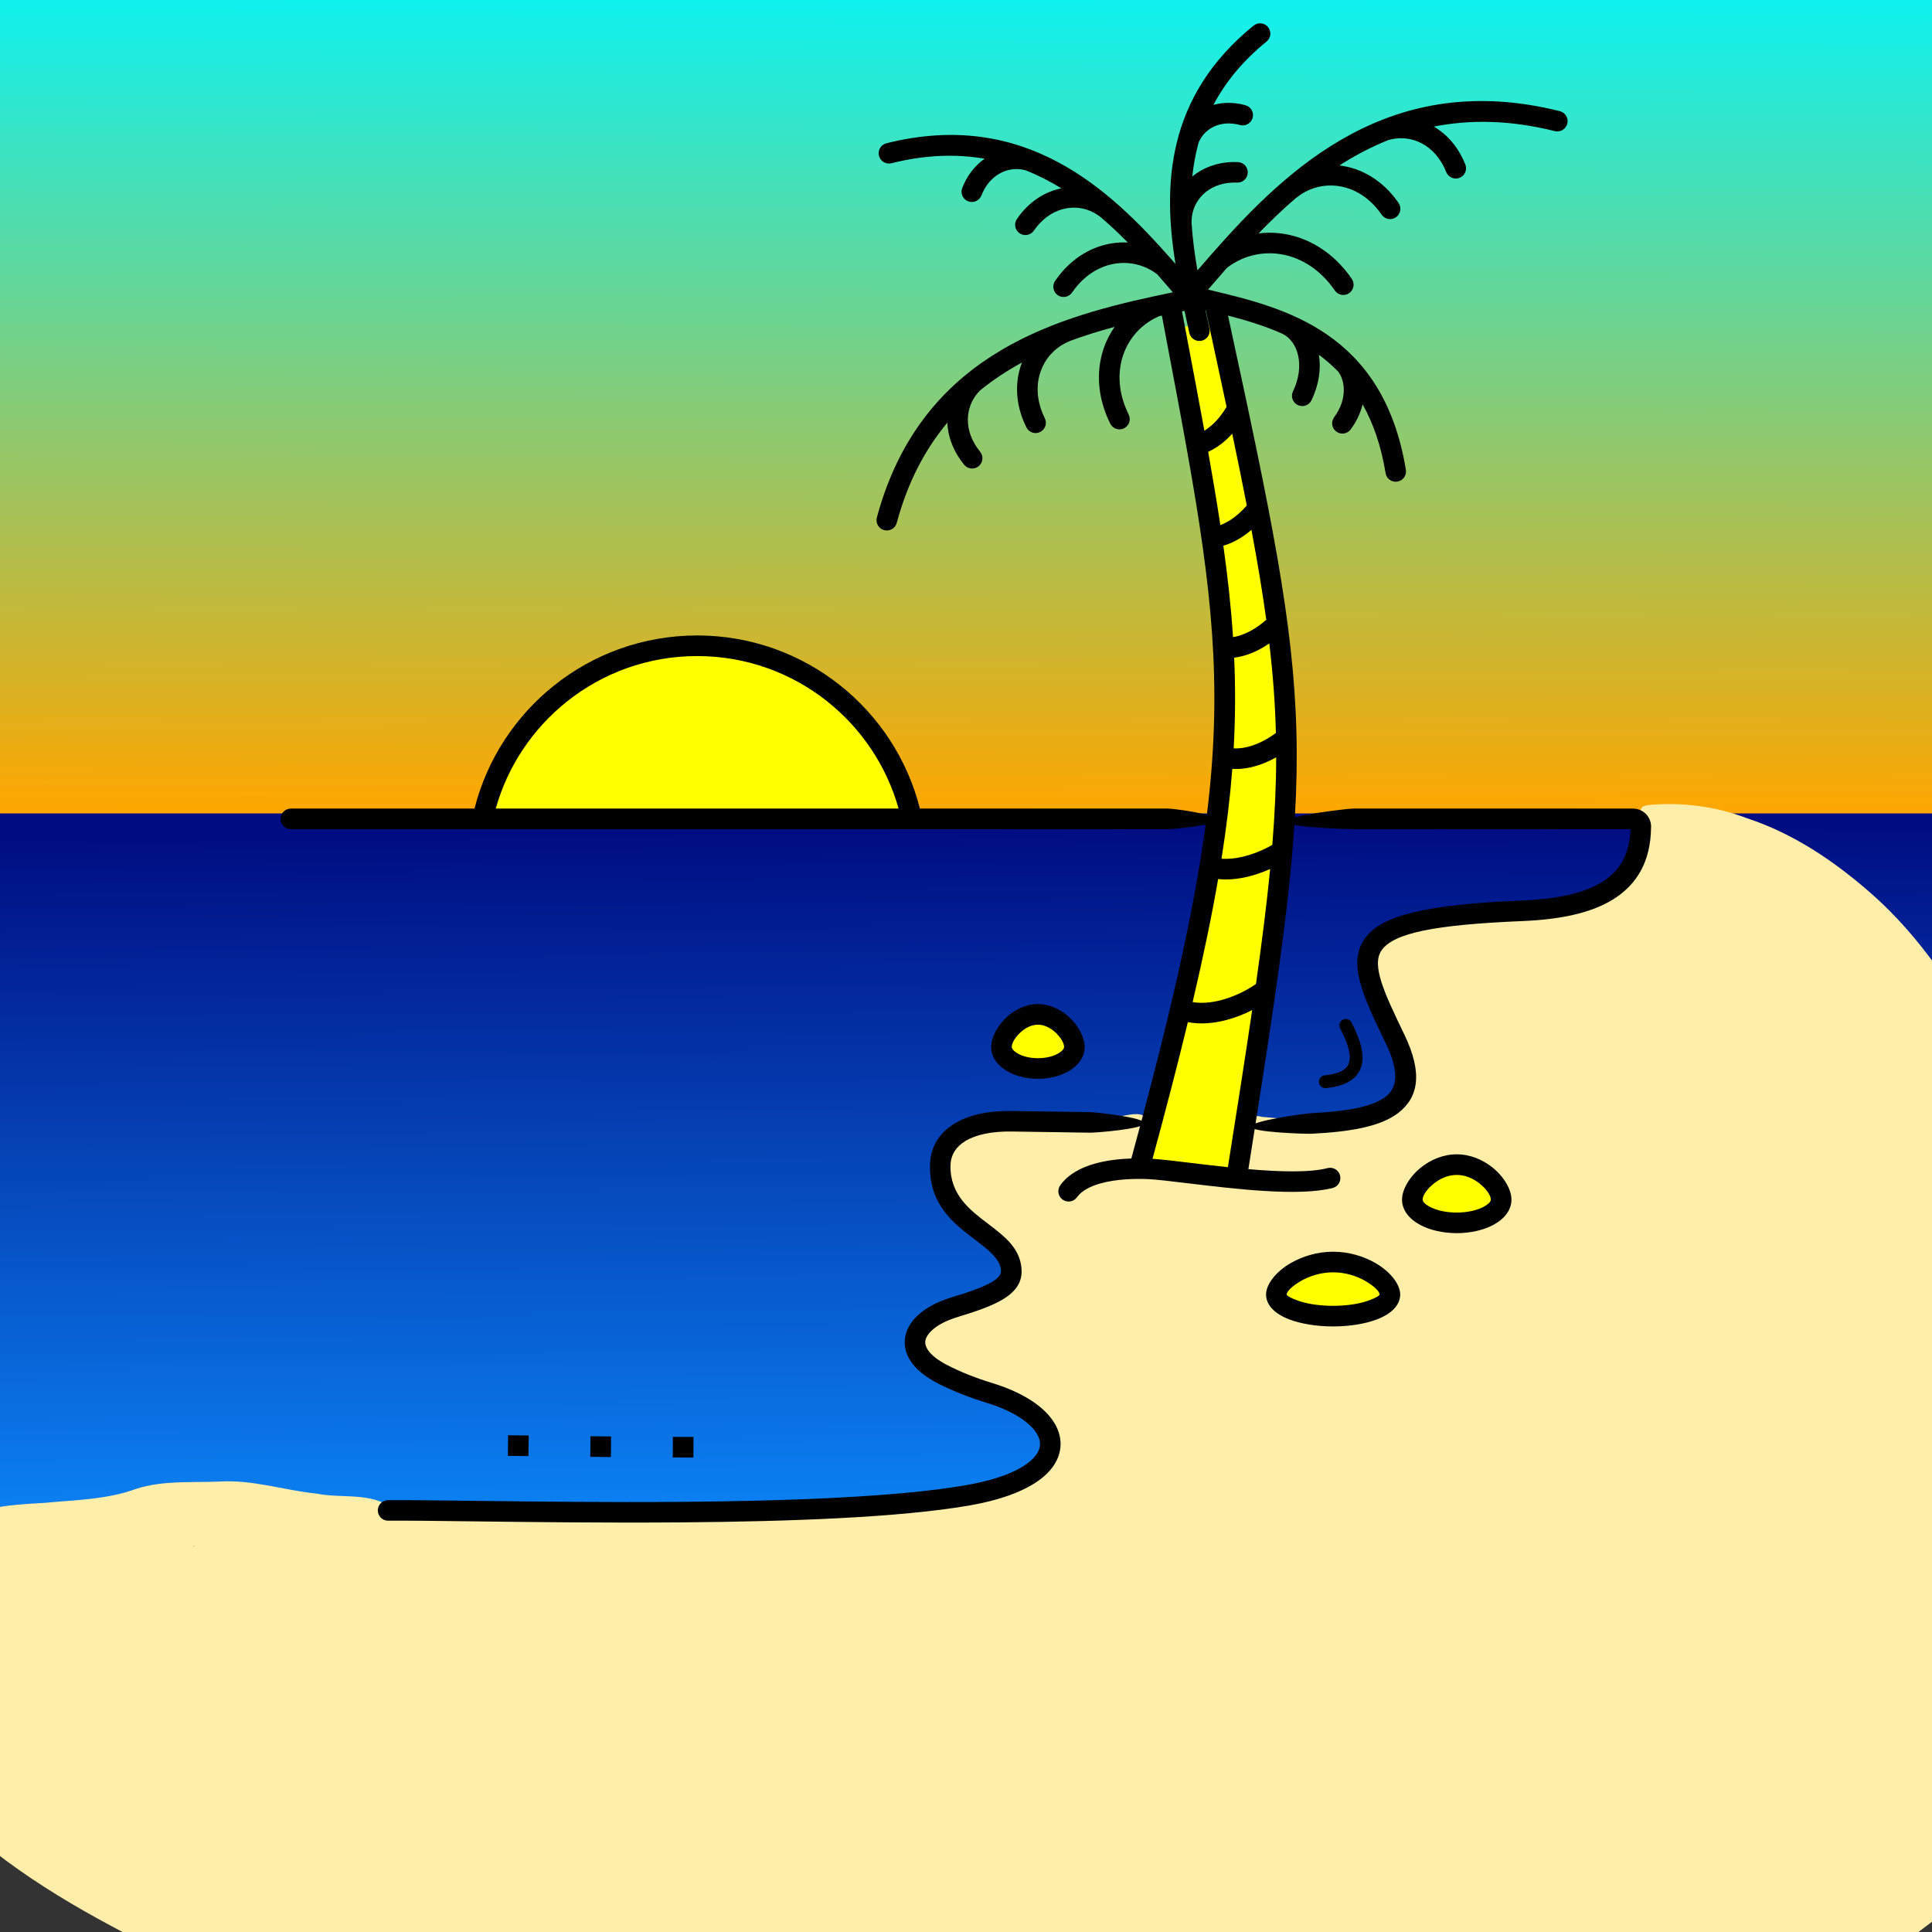 <?xml version="1.0" encoding="UTF-8" standalone="no"?>
<svg
   width="700pt"
   height="700pt"
   version="1.1"
   viewBox="0 0 700 700"
   id="svg55620"
   sodipodi:docname="clean-noun-coast-3819238.svg"
   inkscape:version="1.2.1 (2ed6d7ae0b, 2022-08-22, custom)"
   xmlns:inkscape="http://www.inkscape.org/namespaces/inkscape"
   xmlns:sodipodi="http://sodipodi.sourceforge.net/DTD/sodipodi-0.dtd"
   xmlns:xlink="http://www.w3.org/1999/xlink"
   xmlns="http://www.w3.org/2000/svg"
   xmlns:svg="http://www.w3.org/2000/svg">
  <rect x="0" y="0" width="700" height="700" fill="#333333" stroke="none"/>
  <sodipodi:namedview
     id="namedview55622"
     pagecolor="#ffffff"
     bordercolor="#666666"
     borderopacity="1.0"
     inkscape:showpageshadow="2"
     inkscape:pageopacity="0.0"
     inkscape:pagecheckerboard="0"
     inkscape:deskcolor="#d1d1d1"
     inkscape:document-units="pt"
     showgrid="false"
     inkscape:zoom="0.91071429"
     inkscape:cx="449.09804"
     inkscape:cy="469.96078"
     inkscape:window-width="1864"
     inkscape:window-height="1053"
     inkscape:window-x="56"
     inkscape:window-y="27"
     inkscape:window-maximized="1"
     inkscape:current-layer="svg55620" />
  <defs
     id="defs55530">
    <linearGradient
       inkscape:collect="always"
       id="linearGradient56478">
      <stop
         style="stop-color:#ffa700;stop-opacity:1;"
         offset="0"
         id="stop56474" />
      <stop
         style="stop-color:#0cf3f3;stop-opacity:1;"
         offset="1"
         id="stop56476" />
    </linearGradient>
    <linearGradient
       inkscape:collect="always"
       id="linearGradient56418">
      <stop
         style="stop-color:#0b82f4;stop-opacity:1;"
         offset="0"
         id="stop56414" />
      <stop
         style="stop-color:#000d82;stop-opacity:1;"
         offset="1"
         id="stop56416" />
    </linearGradient>
    <symbol
       id="w"
       overflow="visible">
      <path
         d="m0.031 0h-0.016-0.016v-0.016-0.016h0.016 0.016-0.016v0.016 0.016h0.016v-0.016z"
         id="path55461" />
    </symbol>
    <symbol
       id="e"
       overflow="visible">
      <path
         d="m0.016-0.016v0.016h-0.016v-0.031h0.016v0.016-0.016z"
         id="path55464" />
    </symbol>
    <symbol
       id="b"
       overflow="visible">
      <path
         d="m0.031-0.016h-0.016v0.016c0.008 0 0.016-0.004 0.016-0.016v0.016h-0.016-0.016v-0.016l0.016-0.016v0.016h0.016z"
         id="path55467" />
    </symbol>
    <symbol
       id="a"
       overflow="visible">
      <path
         d="m0.016-0.016v0.016-0.016zm0.016 0v0.016h-0.016-0.016v-0.016h0.016-0.016v-0.016h0.016v0.016h0.016z"
         id="path55470" />
    </symbol>
    <symbol
       id="d"
       overflow="visible">
      <path
         d="m0.016-0.031v0.016 0.016h-0.016v-0.016-0.016z"
         id="path55473" />
    </symbol>
    <symbol
       id="l"
       overflow="visible">
      <path
         d="m0.016-0.016v-0.016h0.016v0.031h-0.016-0.016v-0.016l0.016-0.016v0.016zm0 0.016v-0.016 0.016z"
         id="path55476" />
    </symbol>
    <symbol
       id="k"
       overflow="visible">
      <path
         d="m0.016 0v-0.016 0.016zm0-0.016v-0.016c0.008 0 0.016 0.008 0.016 0.016v0.016h-0.016-0.016v-0.031h0.016z"
         id="path55479" />
    </symbol>
    <symbol
       id="j"
       overflow="visible">
      <path
         d="m0-0.031h0.016v0.016-0.016h0.016l-0.016 0.031v0.016h-0.016v-0.016h0.016z"
         id="path55482" />
    </symbol>
    <symbol
       id="i"
       overflow="visible">
      <path
         d="m0.016-0.031v0.016 0.016h0.016v-0.016c0-0.008-0.008-0.016-0.016-0.016zm0 0h0.016v0.016 0.016h-0.016-0.016v-0.016-0.016h0.016z"
         id="path55485" />
    </symbol>
    <symbol
       id="v"
       overflow="visible">
      <path
         d="m0-0.031h0.016v0.031h-0.016z"
         id="path55488" />
    </symbol>
    <symbol
       id="f"
       overflow="visible">
      <path
         d="m0.031-0.016v0.016h-0.016v-0.016 0.016h-0.016v-0.031h0.016v0.016-0.016c0.008 0 0.016 0.008 0.016 0.016z"
         id="path55491" />
    </symbol>
    <symbol
       id="h"
       overflow="visible">
      <path
         d="m0-0.031h0.016 0.016v0.016h-0.016v0.016h-0.016zm0.016 0v0.016-0.016z"
         id="path55494" />
    </symbol>
    <symbol
       id="g"
       overflow="visible">
      <path
         d="m0.031-0.031v0.016h-0.016c0.008 0 0.016 0.008 0.016 0.016h-0.016-0.016 0.016v-0.016h-0.016l0.016-0.016h0.016z"
         id="path55497" />
    </symbol>
    <symbol
       id="c"
       overflow="visible">
      <path
         d="m0.016-0.016v0.016-0.016zm0-0.016v0.016h0.016c0 0.012-0.008 0.016-0.016 0.016h-0.016v-0.016l0.016-0.016z"
         id="path55500" />
    </symbol>
    <symbol
       id="u"
       overflow="visible">
      <path
         d="m0-0.031h0.016v0.016-0.016h0.016l-0.016 0.031z"
         id="path55503" />
    </symbol>
    <symbol
       id="t"
       overflow="visible">
      <path
         d="m0-0.031h0.016v0.016-0.016h0.016l-0.016 0.016 0.016 0.016h-0.016v-0.016 0.016h-0.016z"
         id="path55506" />
    </symbol>
    <symbol
       id="s"
       overflow="visible">
      <path
         d="m0.016-0.031v0.031h-0.016v-0.031h0.016z"
         id="path55509" />
    </symbol>
    <symbol
       id="r"
       overflow="visible">
      <path
         d="m0.031-0.016v-0.016c0.008 0 0.016 0.008 0.016 0.016v0.016h-0.016v-0.016 0.016h-0.016v-0.016 0.016h-0.016v-0.031h0.016v0.016-0.016 0.016h0.016z"
         id="path55512" />
    </symbol>
    <symbol
       id="q"
       overflow="visible">
      <path
         d="m0.031-0.016v0.016h-0.016v-0.016 0.016h-0.016v-0.031h0.016v0.016-0.016c0.008 0 0.016 0.008 0.016 0.016z"
         id="path55515" />
    </symbol>
    <symbol
       id="p"
       overflow="visible">
      <path
         d="m0-0.031h0.016l0.016 0.016v-0.016 0.031l-0.016-0.016v0.016h-0.016z"
         id="path55518" />
    </symbol>
    <symbol
       id="o"
       overflow="visible">
      <path
         d="m0-0.016v-0.016h0.016v0.016 0.016-0.016-0.016h0.016v0.031h-0.016-0.016v-0.016z"
         id="path55521" />
    </symbol>
    <symbol
       id="n"
       overflow="visible">
      <path
         d="m0-0.031h0.016v0.031h-0.016v0.016zm0 0h0.016z"
         id="path55524" />
    </symbol>
    <symbol
       id="m"
       overflow="visible">
      <path
         d="m0.031-0.031v0.016h-0.016v0.016h0.016-0.016-0.016v-0.016l0.016-0.016h0.016z"
         id="path55527" />
    </symbol>
    <linearGradient
       inkscape:collect="always"
       xlink:href="#linearGradient56418"
       id="linearGradient56420"
       x1="295.6"
       y1="549.988"
       x2="293.827"
       y2="301.408"
       gradientUnits="userSpaceOnUse" />
    <linearGradient
       inkscape:collect="always"
       xlink:href="#linearGradient56478"
       id="linearGradient56480"
       x1="381.935"
       y1="294.72"
       x2="382.789"
       y2="-4.028"
       gradientUnits="userSpaceOnUse" />
  </defs>
  <g
     id="g56673">
    <rect
       style="display:inline;fill:url(#linearGradient56480);fill-opacity:1;stroke:none;stroke-width:5.669;stroke-dasharray:none;stroke-opacity:1"
       id="rect56192"
       width="721.613"
       height="325.255"
       x="-6.119"
       y="-30.038" />
    <rect
       style="display:inline;fill:url(#linearGradient56420);fill-opacity:1;stroke:none;stroke-width:5.669;stroke-dasharray:none;stroke-opacity:1"
       id="rect56194"
       width="722.765"
       height="254.613"
       x="-8.443"
       y="294.717" />
    <path
       style="fill:none;stroke:#000000;stroke-width:0.75px;stroke-linecap:butt;stroke-linejoin:miter;stroke-opacity:1"
       d="m 141.767,548.648 c -3.164,-0.643 -5.575,-1.26 -8.756,-1.472 -1.142,-0.076 -2.293,0.082 -3.435,0 -1.154,-0.082 -2.282,-0.402 -3.435,-0.491 -0.979,-0.075 -1.967,0.089 -2.944,0 -0.831,-0.075 -1.622,-0.421 -2.454,-0.491 -1.141,-0.095 -2.293,0.088 -3.435,0 -0.992,-0.076 -1.956,-0.374 -2.944,-0.491 -1.794,-0.211 -3.616,-0.194 -5.398,-0.491 -1.175,-0.196 -2.267,-0.748 -3.435,-0.981 -4.681,-0.936 -2.964,-0.039 -7.361,-0.981 -1.824,-0.391 -3.589,-1.02 -5.398,-1.472 -0.654,-0.164 -1.294,-0.407 -1.963,-0.491 -0.649,-0.081 -1.309,0 -1.963,0 -1.799,0 -3.599,0 -5.398,0 -3.108,0 -6.216,0 -9.324,0 -1.309,0 -2.62,-0.093 -3.926,0 -0.992,0.071 -1.953,0.401 -2.944,0.491 -1.972,0.179 -4.841,0 -6.87,0 -0.981,0 -1.976,-0.161 -2.944,0 -0.51,0.085 -0.975,0.349 -1.472,0.491 -0.648,0.185 -1.304,0.344 -1.963,0.491 -0.814,0.181 -1.673,0.198 -2.454,0.491 -0.552,0.207 -0.93,0.749 -1.472,0.981 -0.645,0.276 -3.932,0.874 -4.416,0.981 -6.237,1.386 2.984,-0.499 -4.416,0.981 -2.3,0.46 -4.57,1.012 -6.87,1.472 -0.818,0.164 -1.625,0.399 -2.454,0.491 -1.463,0.163 -2.952,-0.146 -4.416,0 -0.83,0.083 -1.624,0.408 -2.454,0.491 -1.79,0.179 -3.605,-0.149 -5.398,0 -0.992,0.083 -1.953,0.408 -2.944,0.491 -3.087,0.257 -6.235,-0.238 -9.324,0 -0.992,0.076 -1.961,0.339 -2.944,0.491 -1.143,0.176 -2.294,0.301 -3.435,0.491 -2.959,0.493 -1.77,0.393 -4.416,0.981 -5.604,1.245 0.368,-0.215 -4.416,0.981 -0.654,0.164 -1.347,0.217 -1.963,0.491 -0.872,0.387 -1.649,0.96 -2.454,1.472 -5.584,3.553 -0.453,0.33 -5.398,3.926 -1.908,1.388 -4.076,2.415 -5.889,3.926 -1.066,0.889 -1.924,2.003 -2.944,2.944 -1.108,1.023 -2.29,1.963 -3.435,2.944 -1.799,1.636 -3.62,3.248 -5.398,4.907 -0.676,0.631 -1.26,1.361 -1.963,1.963 -0.448,0.384 -1.104,0.521 -1.472,0.981 -0.323,0.404 -0.225,1.029 -0.491,1.472 -1.583,2.638 -0.49,-0.984 -1.963,2.454 -0.266,0.62 -0.305,1.314 -0.491,1.963 -1.05e-4,3.7e-4 -0.981,2.944 -0.981,2.944 -0.064,0.321 0.079,0.664 0,0.981 -0.089,0.355 -0.375,0.634 -0.491,0.981 -0.052,0.155 0.073,0.344 0,0.491 -0.103,0.207 -0.418,0.271 -0.491,0.491 -0.103,0.31 0.103,0.671 0,0.981 -0.073,0.219 -0.435,0.266 -0.491,0.491 -0.119,0.476 0.135,1 0,1.472 -0.201,0.703 -0.78,1.26 -0.981,1.963 -0.135,0.472 0.069,0.986 0,1.472 -0.095,0.668 -0.38,1.298 -0.491,1.963 -0.138,0.827 -0.044,5.447 0,5.889 0.067,0.671 0.344,1.304 0.491,1.963 0.181,0.814 0.327,1.636 0.491,2.454 0.585,2.923 1.02,6.004 1.963,8.833 0.231,0.694 0.71,1.284 0.981,1.963 0.384,0.961 0.553,2.002 0.981,2.944 0.395,0.868 1.015,1.616 1.472,2.454 0.525,0.963 0.908,2.003 1.472,2.944 0.842,1.403 2.037,2.565 2.944,3.926 2.847,4.744 0.082,0.328 2.944,4.416 1.852,2.645 2.341,3.738 4.416,6.379 0.932,1.186 2.025,2.24 2.944,3.435 0.719,0.935 1.208,2.038 1.963,2.944 3.592,4.311 2.104,1.505 5.398,5.398 1.057,1.249 1.828,2.73 2.944,3.926 1.186,1.271 2.59,2.322 3.926,3.435 9.472,7.893 0.326,0.132 9.814,7.361 21.704,16.536 -10.008,-6.711 10.796,7.851 1.528,1.069 2.877,2.382 4.416,3.435 1.574,1.077 3.283,1.945 4.907,2.944 2.628,1.617 5.24,3.263 7.851,4.907 9.012,5.674 2.438,1.859 14.721,8.342 2.783,1.469 5.497,3.073 8.342,4.416 3.049,1.44 6.205,2.642 9.324,3.926 8.706,3.585 6.658,2.71 16.194,5.889 2.944,0.981 5.86,2.052 8.833,2.944 16.004,4.801 5.461,1.202 21.101,5.398 3.299,0.885 6.492,2.153 9.814,2.944 3.558,0.847 7.219,1.196 10.796,1.963 3.297,0.707 6.529,1.695 9.814,2.454 9.441,2.179 19.009,3.762 28.461,5.889 26.791,6.028 -5.269,-1.021 19.628,4.907 3.745,0.892 7.532,1.6 11.286,2.454 9.565,2.174 11.745,2.981 21.591,4.907 7.495,1.466 15.047,2.623 22.573,3.926 20.522,3.552 7.715,1.433 27.48,4.416 4.255,0.642 8.488,1.438 12.758,1.963 5.056,0.621 10.146,0.939 15.212,1.472 4.258,0.448 8.492,1.124 12.759,1.472 3.753,0.306 7.53,0.229 11.286,0.491 3.28,0.229 6.543,0.654 9.814,0.981 4.089,0.164 8.183,0.235 12.268,0.491 20.84,1.303 1.498,1.047 26.989,1.472 8.668,0.144 17.34,-0.158 26.008,0 4.909,0.089 9.812,0.403 14.721,0.491 4.252,0.076 8.509,-0.16 12.759,0 4.425,0.167 8.828,0.721 13.249,0.982 3.922,0.231 7.851,0.33 11.777,0.491 15.066,0.615 8.408,0.491 21.591,0.491 2.617,0 5.235,0.075 7.851,0 3.218,-0.092 11.331,-0.55 15.212,-0.981 4.92,-0.547 9.809,-1.349 14.721,-1.963 5.557,-0.695 11.116,-1.366 16.684,-1.963 3.917,-0.42 7.86,-0.562 11.777,-0.981 7.385,-0.791 14.692,-2.18 22.082,-2.944 2.722,-0.282 11.962,-0.862 14.231,-0.981 11.158,-0.587 8.233,-0.491 17.175,-0.491 2.781,0 5.561,0 8.342,0 5.217,0 9.179,0.231 14.231,-0.491 1.493,-0.213 2.953,-0.616 4.416,-0.981 1.155,-0.289 2.336,-0.523 3.435,-0.981 0.88,-0.367 1.601,-1.046 2.454,-1.472 0.463,-0.231 1.051,-0.19 1.472,-0.491 0.753,-0.538 1.309,-1.309 1.963,-1.963 0.546,-0.546 4.906,-4.907 4.907,-4.907 0.937,-0.803 9.089,-6.71 9.324,-6.87 7.123,-4.856 4.013,-2.425 12.268,-6.87 6.391,-3.441 5.591,-3.402 11.777,-7.361 3.25,-2.08 7.587,-4.506 10.796,-6.87 5.637,-4.153 3.852,-3.259 8.833,-7.361 1.44,-1.186 2.977,-2.249 4.416,-3.435 11.082,-9.126 -3.039,1.949 7.851,-6.379 1.481,-1.133 2.851,-2.422 4.416,-3.435 1.228,-0.795 2.685,-1.187 3.926,-1.963 1.387,-0.867 2.565,-2.037 3.926,-2.944 1.097,-0.732 2.348,-1.216 3.435,-1.963 1.537,-1.057 2.944,-2.29 4.416,-3.435 7.5e-4,-6.1e-4 8.832,-6.869 8.833,-6.87 1.342,-1.105 2.576,-2.339 3.926,-3.435 1.27,-1.031 2.73,-1.828 3.926,-2.944 1.271,-1.186 2.243,-2.66 3.435,-3.926 11.62,-12.346 -2.464,3.324 8.342,-8.833 2.617,-2.944 5.314,-5.82 7.851,-8.833 1.349,-1.602 2.748,-3.175 3.926,-4.907 1.609,-2.366 3.046,-4.849 4.416,-7.361 5.773,-10.585 10.511,-21.744 13.74,-33.368 0,-0.003 4.906,-19.625 4.907,-19.628 0.695,-2.935 1.231,-5.907 1.963,-8.833 0.741,-2.964 1.773,-5.854 2.453,-8.833 0.629,-2.753 0.981,-5.561 1.472,-8.342 0.491,-2.781 1.142,-5.538 1.472,-8.342 0.546,-4.641 0.615,-12.576 0.491,-17.175 -0.084,-3.111 0.008,-6.252 -0.491,-9.324 -0.489,-3.016 -1.734,-5.863 -2.453,-8.833 -2.519,-10.393 -0.137,-5.001 -4.416,-16.193 -2.481,-6.487 -3.933,-8.621 -6.87,-14.721 -1.984,-4.121 -4.119,-9.295 -6.379,-13.249 -1.351,-2.364 -3.027,-4.529 -4.416,-6.87 -6.53,-10.999 -3.494,-7.099 -10.305,-18.647 -1.867,-3.166 -3.962,-6.193 -5.889,-9.324 -1.999,-3.249 -3.835,-6.599 -5.889,-9.814 -1.71,-2.676 -3.715,-5.158 -5.398,-7.851 -5.188,-8.302 -3.996,-7.817 -8.833,-16.684 -1.37,-2.512 -3.041,-4.852 -4.416,-7.361 -1.407,-2.566 -2.553,-5.267 -3.926,-7.851 -1.409,-2.652 -2.944,-5.234 -4.416,-7.851 -1.472,-2.617 -2.817,-5.31 -4.416,-7.851 -1.185,-1.883 -2.655,-3.571 -3.926,-5.398 -1.347,-1.937 -2.637,-3.913 -3.926,-5.889 -1.165,-1.786 -2.155,-3.692 -3.435,-5.398 -1.182,-1.576 -2.657,-2.91 -3.926,-4.416 -3.88,-4.608 -7.505,-9.467 -11.777,-13.74 -2.659,-2.659 -6.413,-5.523 -9.324,-7.851 -1.156,-0.925 -7.89,-6.349 -9.324,-7.361 -1.261,-0.89 -2.67,-1.557 -3.926,-2.454 -1.04,-0.743 -1.894,-1.726 -2.944,-2.454 -1.084,-0.751 -2.286,-1.316 -3.435,-1.963 -2.123,-1.194 -7.136,-4.032 -9.324,-4.907 -1.586,-0.634 -3.297,-0.904 -4.907,-1.472 -1.175,-0.415 -2.272,-1.025 -3.435,-1.472 -0.966,-0.371 -2.002,-0.553 -2.944,-0.981 -0.868,-0.395 -1.582,-1.085 -2.454,-1.472 -0.616,-0.274 -1.314,-0.305 -1.963,-0.491 -1.415,-0.404 -1.295,-0.402 -2.454,-0.981 -0.327,-0.164 -0.627,-0.402 -0.981,-0.491 -0.635,-0.159 -1.328,0.159 -1.963,0 -0.355,-0.089 -0.634,-0.375 -0.981,-0.491 -0.516,-0.172 -1.415,0 -1.963,0 -1.309,0 -2.617,0 -3.926,0 -0.491,0 -0.988,0.081 -1.472,0 -0.51,-0.085 -0.962,-0.406 -1.472,-0.491 -0.968,-0.161 -1.976,0.161 -2.944,0 -0.51,-0.085 -0.965,-0.389 -1.472,-0.491 -0.299,-0.06 -3.354,0.081 -3.435,0 -0.116,-0.116 0.113,-0.373 0,-0.491 -0.218,-0.227 -0.63,0 -0.944,0 -0.672,0 -3.464,0.154 -3.926,0 -0.219,-0.073 -0.284,-0.387 -0.491,-0.491 -0.244,-0.122 -4.291,0 -5.134,0 -0.434,0 -0.838,-0.208 -0.838,0.296"
       id="path56248" />
    <path
       style="fill:#ffeeaa;fill-opacity:1;stroke:none;stroke-width:8.3;stroke-dasharray:none;stroke-opacity:1"
       d="m 793.659,389.615 c -5.78,6.829 -1.16,16.938 -5.449,24.723 -7.207,17.284 -27.703,22.215 -44.634,23.203 -24.25,3.143 -50.517,0.978 -73.468,11.384 -9.857,4.035 -12.444,15.802 -9.218,25.077 3.798,15.208 13.929,28.392 16.151,43.984 1.193,7.34 -2.765,14.322 -9.925,16.726 -17.953,7.843 -38.377,6.669 -57.432,4.842 -7.575,-2.259 -11.519,5.568 -11.169,12.059 -0.356,5.237 -2.755,11.129 -0.072,16.029 -15.683,-1.123 -31.248,-3.689 -46.982,-4.137 2.813,-6.213 5.564,-13.743 4.254,-20.661 -2.923,-7.892 -11.708,-3.313 -17.604,-3.208 -20.968,1.974 -42.839,0.213 -64.185,1.204 -9.924,3.077 -20.978,10.156 -20.769,21.88 -1.685,17.228 13.924,28.41 25.602,38.118 5.32,3.925 11.554,12.657 5.773,18.613 -12.745,10.014 -32.422,9.446 -42.09,23.578 -5.327,9.801 4.585,18.759 12.859,22.358 15.347,8.787 35.593,9.684 47.351,24.069 6.865,7.73 0.767,18.278 -7.18,22.066 -23.161,11.614 -49.856,11.832 -75.113,14.51 -59.481,3.31 -119.334,1.627 -178.978,2.067 -18.085,-0.48 -36.567,0.873 -54.424,-1.212 -10.275,-5.678 -22.768,-3.074 -33.957,-5.328 -15.914,-1.602 -30.982,-6.88 -47.169,-5.813 -13.302,0.537 -27.204,-0.637 -40.01,3.495 -14.015,5.229 -29.799,5.375 -44.333,6.79 -17.498,0.992 -36.72,1.941 -50.413,14.435 -10.291,8.734 -21.814,16.659 -29.924,27.547 -6.446,14.208 -10.429,30.41 -5.582,45.773 4.579,18.969 16.875,34.92 28.789,49.925 26.251,30.14 60.736,51.798 95.853,70.153 56.056,27.129 118.696,35.208 178.465,49.782 73.98,18.522 149.823,29.186 226,32.49 44.212,1.997 88.497,1.776 132.703,3.878 31.306,0.21 62.748,0.044 93.742,-4.856 28.207,-2.728 56.115,-7.695 84.27,-7.363 18.215,-1.14 37.52,1.148 54.775,-5.945 9.506,-5.65 16.346,-14.876 26.031,-20.432 16.669,-10.078 34.088,-19.058 49.411,-31.254 14.798,-11.664 29.134,-23.934 45.333,-33.677 23.315,-17.1 44.992,-37.054 61.935,-60.575 13.47,-21.683 22.612,-45.75 28.053,-70.645 6.323,-26.043 14.591,-52.193 13.01,-79.338 -0.219,-30.133 -13.523,-58.204 -27.258,-84.362 -14.166,-24.826 -27.956,-49.917 -44.012,-73.609 -22.596,-41.429 -43.372,-85.735 -79.739,-117.214 -17.358,-15.102 -36.755,-28.119 -58.752,-35.382 -15.313,-5.876 -32.293,-8.053 -48.474,-6.391 l -1.048,0.329 z m -89.355,174.689 c 8.294,0.256 17.217,6.39 18.875,14.669 -0.772,8.547 -11.947,9.651 -18.625,9.832 -7.415,0.403 -17.941,-0.934 -20.467,-9.077 1.078,-9.123 11.633,-15.388 20.217,-15.424 z M 644,611.646 c 9.761,-0.462 20.386,3.862 25.369,12.413 0.814,5.342 -6.409,7.006 -10.371,8.261 -13.281,1.968 -28.591,3.813 -39.922,-4.913 -2.418,-5.892 5.367,-9.359 9.104,-12.31 4.8,-2.682 10.394,-3.457 15.821,-3.451 z"
       id="path56321"
       transform="scale(0.75)" />
    <path
       style="fill:#ffff00;fill-opacity:1;stroke:none;stroke-width:8.3;stroke-dasharray:none;stroke-opacity:1"
       d="m 335.798,310.608 c -46.308,-0.104 -90.211,33.539 -102.302,78.158 0.398,9.557 11.178,7.743 17.804,7.812 60.521,0.371 121.043,0.174 181.565,0.226 9.425,-1.173 6.999,-11.96 3.779,-17.929 -13.099,-33.778 -43.918,-60.073 -79.739,-66.403 -6.951,-1.315 -14.033,-1.939 -21.107,-1.864 z"
       id="path56323"
       transform="scale(0.75)" />
    <path
       style="fill:#ffff00;fill-opacity:1;stroke:none;stroke-width:8.3;stroke-dasharray:none;stroke-opacity:1"
       d="m 500.142,488.683 c -8.896,0.962 -18.844,9.696 -17.013,19.25 4.451,10.423 18.91,11.201 28.257,7.733 6.714,-2.085 12.979,-9.43 7.087,-15.882 -3.571,-6.492 -10.852,-11.17 -18.331,-11.101 z"
       id="path56394"
       transform="scale(0.75)" />
    <path
       style="fill:#ffff00;fill-opacity:1;stroke:none;stroke-width:8.3;stroke-dasharray:none;stroke-opacity:1"
       d="m 643.041,608.427 c -10.093,0.495 -21.94,4.489 -26.797,13.949 -2.632,8.704 7.491,12.141 14.103,13.354 12.732,2.199 27.349,2.567 38.644,-4.508 6.708,-5.654 1.087,-14.902 -5.64,-17.425 -6.084,-3.721 -13.184,-5.583 -20.309,-5.37 z"
       id="path56396"
       transform="scale(0.75)" />
    <path
       style="fill:#ffff00;fill-opacity:1;stroke:none;stroke-width:8.3;stroke-dasharray:none;stroke-opacity:1"
       d="m 703.135,561.467 c -9.543,0.659 -19.442,7.475 -22.285,16.696 0.44,10.462 13.393,14.277 22.235,13.705 8.765,-0.032 22.132,-2.075 22.969,-13.025 -0.839,-10.319 -13.402,-17.611 -22.919,-17.376 z"
       id="path56398"
       transform="scale(0.75)" />
    <path
       style="fill:#ffff00;fill-opacity:1;stroke:none;stroke-width:8.3;stroke-dasharray:none;stroke-opacity:1"
       d="m 602.667,483.227 c -9.41,2.21 -18.779,5.169 -28.616,4.441 -9.438,2.231 -7.741,14.342 -10.792,21.63 -3.655,16.512 -9.523,32.592 -11.934,49.339 1.178,9.359 12.659,7.751 19.501,9.291 8.637,0.051 18.139,4.482 26.302,0.551 5.086,-5.695 3.204,-14.557 5.378,-22.093 2.516,-19.229 6.871,-38.382 8.004,-57.71 -1.372,-3.284 -4.022,-5.978 -7.843,-5.449 z"
       id="path56400"
       transform="scale(0.75)" />
    <path
       style="fill:#ffff00;fill-opacity:1;stroke:none;stroke-width:8.3;stroke-dasharray:none;stroke-opacity:1"
       d="m 610.225,414.448 c -7.586,3.027 -15.954,2.857 -23.725,4.609 -7.163,4.238 -5.162,14.828 -7.845,21.932 -2.45,14.346 -6.918,28.513 -7.915,43.026 1.515,9.363 12.803,7.655 19.407,5.462 8.923,-3.029 21.707,-5.455 23.286,-16.689 2.447,-16.757 5.181,-33.614 6.005,-50.525 -0.211,-4.706 -4.442,-8.575 -9.213,-7.815 z"
       id="path56402"
       transform="scale(0.75)" />
    <path
       style="fill:#ffff00;fill-opacity:1;stroke:none;stroke-width:8.3;stroke-dasharray:none;stroke-opacity:1"
       d="m 613.025,360.322 c -7.043,4.683 -17.389,2.994 -23.088,9.291 -3.614,14.184 -3.205,29.378 -6.233,43.38 -0.694,8.851 9.279,8.969 15.533,7.388 9.318,-1.602 22.799,-5.622 22.304,-17.396 0.411,-13.079 2.545,-26.469 0.89,-39.37 -1.377,-3.529 -6.051,-4.777 -9.405,-3.294 z"
       id="path56404"
       transform="scale(0.75)" />
    <path
       style="fill:#ffff00;fill-opacity:1;stroke:none;stroke-width:8.3;stroke-dasharray:none;stroke-opacity:1"
       d="m 609.161,305.797 c -5.987,5.233 -17.694,3.445 -19.377,12.58 0.456,14.999 -0.906,30.287 0.681,45.106 3.396,8.312 13.873,3.609 20.154,1.208 6.732,-2.288 13.34,-7.649 11.997,-15.561 -0.75,-13.117 -0.744,-26.613 -3.762,-39.373 -1.268,-4.169 -5.916,-5.421 -9.694,-3.961 z"
       id="path56406"
       transform="scale(0.75)" />
    <path
       style="fill:#ffff00;fill-opacity:1;stroke:none;stroke-width:8.3;stroke-dasharray:none;stroke-opacity:1"
       d="m 603.345,251.179 c -6.585,2.444 -14.804,4.77 -18.135,11.459 0.32,15.514 2.724,31.163 4.662,46.497 3.447,9.393 14.308,3.024 20.214,-0.558 7.406,-3.885 8.356,-12.663 6.353,-19.946 -1.799,-11.164 -2.708,-22.597 -5.796,-33.485 -1.953,-2.392 -3.935,-4.458 -7.298,-3.968 z"
       id="path56408"
       transform="scale(0.75)" />
    <path
       style="fill:#ffff00;fill-opacity:1;stroke:none;stroke-width:8.3;stroke-dasharray:none;stroke-opacity:1"
       d="m 593.244,205.464 c -7.682,2.79 -18.377,9.368 -15.104,19.119 2.341,10.406 2.666,21.226 5.748,31.335 5.067,7.483 14.084,1.299 18.954,-3.02 8.806,-5.07 3.886,-15.82 2.984,-23.596 -2.461,-7.676 -1.048,-17.902 -7.992,-23.268 -1.534,-0.289 -3.003,-1.026 -4.589,-0.57 z"
       id="path56410"
       transform="scale(0.75)" />
    <path
       style="fill:#ffff00;fill-opacity:1;stroke:none;stroke-width:8.3;stroke-dasharray:none;stroke-opacity:1"
       d="m 578.512,157.168 c -6.202,-1.049 -13.06,3.796 -10.815,10.607 3.057,14.133 4.42,28.863 8.6,42.623 5.265,6.962 13.803,0.709 17.456,-4.599 8.808,-8.914 1.814,-21.892 0.48,-32.239 -1.356,-6.622 -1.994,-17.564 -11.377,-16.402 -1.448,0.005 -2.897,-0.011 -4.345,0.011 z"
       id="path56412"
       transform="scale(0.75)" />
    <g
       id="g55764">
      <path
         d="m 105.39,300.43 c -2.062,0 -3.734,-1.672 -3.734,-3.734 0,-2.062 1.672,-3.734 3.734,-3.734 h 66.531 c 4.527,-17.852 14.816,-33.402 28.773,-44.551 14.238,-11.375 32.285,-18.176 51.914,-18.176 19.516,0 37.473,6.727 51.68,17.988 14.078,11.16 24.461,26.785 29.016,44.738 h 89.82 c 2.062,0 17.299,1.957 17.299,4.019 0,2.062 -15.236,3.449 -17.299,3.449 z m 138.37,227.65 c 2.492,0.012 4.984,0.019 7.477,0.023 l 0.012,-7.465 c -2.484,-0.004 -4.973,-0.012 -7.457,-0.023 z m -59.754,-0.594 c 2.488,0.023 4.973,0.051 7.461,0.082 l 0.09,-7.465 c -2.492,-0.031 -4.981,-0.059 -7.473,-0.082 l -0.074,7.465 z m 29.859,0.352 c 2.492,0.027 4.981,0.055 7.473,0.078 l 0.074,-7.465 c -2.488,-0.023 -4.973,-0.051 -7.461,-0.078 l -0.082,7.465 z m 223.83,-422.92 c 0.621,0.152 0.953,0.23 1.281,0.309 26.191,6.281 62.203,14.914 70.398,64.992 0.332,2.031 -1.047,3.941 -3.078,4.273 -2.031,0.332 -3.941,-1.047 -4.273,-3.078 -1.637,-10.004 -4.539,-18.184 -8.332,-24.918 -0.742,3.094 -2.164,6.207 -4.336,9.105 -1.23,1.645 -3.562,1.977 -5.207,0.742 -1.645,-1.23 -1.977,-3.562 -0.742,-5.207 2.414,-3.223 3.504,-6.754 3.469,-9.977 -0.023,-2.473 -0.719,-4.742 -1.98,-6.477 -2.223,-2.289 -4.582,-4.324 -7.035,-6.141 0.809,5.004 0.062,10.75 -2.684,16.48 -0.887,1.852 -3.106,2.637 -4.957,1.75 -1.852,-0.887 -2.637,-3.106 -1.75,-4.957 2.191,-4.57 2.691,-9.062 1.902,-12.82 -0.773,-3.676 -2.789,-6.59 -5.629,-8.02 l -0.031,-0.016 c -6.57,-2.938 -13.348,-4.957 -19.781,-6.613 15.797,72.98 23.773,111.41 24.785,150.96 1.023,39.879 -5.074,80.41 -17.406,158.3 11.191,0.969 22.125,1.316 28.699,-0.379 1.988,-0.508 4.012,0.695 4.519,2.684 0.508,1.988 -0.695,4.012 -2.684,4.519 -12.184,3.144 -35.453,0.34 -52.129,-1.668 -6.477,-0.781 -11.941,-1.438 -15.039,-1.562 -4.148,-0.164 -11.09,-0.09 -17.062,1.605 -3.547,1.008 -6.684,2.57 -8.406,4.973 -1.191,1.676 -3.516,2.066 -5.191,0.875 -1.676,-1.191 -2.066,-3.516 -0.875,-5.191 2.856,-3.992 7.445,-6.406 12.461,-7.832 4.414,-1.254 9.203,-1.746 13.301,-1.887 40.645,-149.23 35.203,-178 12.492,-297.84 -0.469,-2.481 -0.945,-4.996 -1.43,-7.555 -0.324,0.07 -0.648,0.141 -0.973,0.211 -0.41,0.176 -0.801,0.355 -1.172,0.539 -5.543,2.746 -9.699,7.461 -11.758,13.215 -2.082,5.828 -2.016,12.742 0.93,19.809 0.297,0.711 0.613,1.406 0.945,2.078 0.91,1.844 0.152,4.078 -1.691,4.988 -1.844,0.91 -4.078,0.152 -4.988,-1.691 -0.426,-0.859 -0.809,-1.699 -1.148,-2.516 -3.707,-8.891 -3.754,-17.688 -1.074,-25.176 0.945,-2.641 2.231,-5.117 3.812,-7.375 -5.356,1.449 -10.766,3.109 -16.117,5.082 -0.133,0.074 -0.273,0.145 -0.418,0.203 -0.406,0.168 -0.781,0.34 -1.129,0.512 -4.293,2.129 -7.516,5.781 -9.109,10.242 -1.621,4.535 -1.566,9.922 0.734,15.441 0.234,0.562 0.48,1.109 0.742,1.633 0.91,1.844 0.152,4.078 -1.691,4.988 -1.844,0.91 -4.078,0.152 -4.988,-1.691 -0.352,-0.711 -0.668,-1.402 -0.945,-2.07 -3.059,-7.34 -3.094,-14.613 -0.879,-20.809 0.074,-0.207 0.148,-0.41 0.227,-0.613 -5.269,2.875 -10.352,6.191 -15.125,10.066 -2.449,2.391 -3.981,5.516 -4.379,8.906 -0.457,3.902 0.578,8.188 3.434,12.172 0.285,0.398 0.586,0.789 0.898,1.176 1.305,1.594 1.07,3.945 -0.523,5.25 -1.594,1.305 -3.945,1.07 -5.25,-0.523 -0.422,-0.516 -0.82,-1.031 -1.191,-1.555 -3.144,-4.391 -4.707,-9.117 -4.906,-13.688 -7.906,9.465 -14.297,21.309 -18.328,36.285 -0.531,1.988 -2.574,3.172 -4.566,2.641 -1.988,-0.531 -3.172,-2.574 -2.641,-4.566 15.449,-57.414 62.023,-71.836 100.16,-80.102 0.137,-0.039 0.273,-0.066 0.41,-0.09 2.258,-0.488 4.488,-0.957 6.68,-1.41 -1.82,-2.113 -3.695,-4.289 -5.637,-6.492 -0.312,-0.242 -0.594,-0.449 -0.844,-0.621 -4.309,-2.965 -9.504,-4.094 -14.602,-3.246 -5.164,0.859 -10.258,3.766 -14.285,8.875 -0.441,0.559 -0.828,1.082 -1.164,1.57 -1.168,1.691 -3.484,2.117 -5.176,0.949 -1.691,-1.168 -2.117,-3.484 -0.949,-5.176 0.504,-0.73 0.98,-1.383 1.43,-1.949 5.246,-6.656 12,-10.465 18.922,-11.617 1.992,-0.332 4,-0.441 5.984,-0.336 -3.066,-3.106 -6.289,-6.16 -9.684,-9.074 -0.105,-0.066 -0.207,-0.141 -0.309,-0.219 -0.332,-0.262 -0.613,-0.473 -0.844,-0.629 -3.316,-2.281 -7.312,-3.148 -11.234,-2.496 -3.992,0.664 -7.934,2.918 -11.059,6.883 -0.352,0.449 -0.66,0.859 -0.914,1.23 -1.168,1.691 -3.484,2.117 -5.176,0.949 -1.691,-1.168 -2.117,-3.484 -0.949,-5.176 0.422,-0.613 0.812,-1.148 1.176,-1.609 4.156,-5.273 9.465,-8.391 14.949,-9.488 -4.066,-2.488 -8.348,-4.688 -12.875,-6.492 -2.707,-0.777 -5.559,-0.613 -8.148,0.457 -3.027,1.25 -5.734,3.758 -7.492,7.481 -0.168,0.355 -0.332,0.734 -0.488,1.133 -0.75,1.918 -2.91,2.863 -4.828,2.113 -1.918,-0.75 -2.863,-2.91 -2.113,-4.828 0.211,-0.539 0.445,-1.07 0.691,-1.602 1.828,-3.871 4.414,-6.883 7.422,-8.996 -10.121,-1.746 -21.312,-1.484 -33.766,1.637 -1.996,0.5 -4.023,-0.715 -4.519,-2.711 -0.5,-1.996 0.715,-4.023 2.711,-4.519 50.238,-12.59 80.91,16.684 103.34,42.152 0.105,0.105 0.203,0.219 0.293,0.332 0.363,0.41 0.723,0.824 1.078,1.234 -4.469,-27.984 -3.676,-60.418 28.316,-86.344 1.594,-1.297 3.938,-1.055 5.234,0.539 1.297,1.594 1.055,3.938 -0.539,5.234 -8.805,7.137 -15,14.887 -19.246,22.949 3.047,-0.852 6.445,-0.996 10.031,-0.258 0.492,0.102 1.012,0.227 1.555,0.375 1.98,0.539 3.148,2.582 2.609,4.566 -0.539,1.98 -2.582,3.148 -4.566,2.609 -0.344,-0.094 -0.707,-0.18 -1.086,-0.258 -3.594,-0.742 -6.828,-0.152 -9.348,1.34 -2.082,1.234 -3.684,3.094 -4.586,5.328 -1.109,4.059 -1.844,8.148 -2.273,12.242 3.789,-3.129 8.812,-5.102 14.695,-5.238 0.621,-0.016 1.23,-0.008 1.828,0.016 2.055,0.082 3.652,1.812 3.574,3.863 -0.082,2.055 -1.812,3.652 -3.863,3.574 -0.492,-0.02 -0.953,-0.027 -1.391,-0.016 -4.508,0.105 -8.238,1.715 -10.859,4.215 -2.562,2.441 -4.082,5.754 -4.231,9.336 -0.016,0.336 -0.019,0.652 -0.012,0.949 v 0.176 c 0.375,5.848 1.16,11.598 2.129,17.145 1.68,-1.945 3.398,-3.93 5.156,-5.93 0.09,-0.117 0.188,-0.227 0.293,-0.332 27.34,-31.051 64.727,-66.746 125.84,-51.434 1.996,0.5 3.211,2.523 2.711,4.519 -0.5,1.996 -2.523,3.211 -4.519,2.711 -16.27,-4.078 -30.789,-4.211 -43.844,-1.645 4.324,2.516 8.066,6.481 10.598,11.84 0.297,0.629 0.57,1.266 0.828,1.906 0.75,1.918 -0.199,4.078 -2.113,4.828 -1.918,0.75 -4.078,-0.199 -4.828,-2.113 -0.199,-0.504 -0.406,-0.984 -0.621,-1.441 -2.246,-4.762 -5.723,-7.977 -9.621,-9.586 -3.441,-1.422 -7.242,-1.605 -10.828,-0.504 -6.242,2.504 -12.105,5.617 -17.633,9.152 0.441,0.051 0.879,0.113 1.32,0.188 6.844,1.141 13.523,4.906 18.715,11.488 0.445,0.562 0.914,1.203 1.41,1.93 1.168,1.691 0.742,4.008 -0.949,5.176 -1.691,1.168 -4.008,0.742 -5.176,-0.949 -0.332,-0.48 -0.715,-1 -1.148,-1.551 -3.969,-5.035 -8.984,-7.898 -14.074,-8.746 -5.019,-0.836 -10.137,0.277 -14.383,3.199 -0.309,0.211 -0.668,0.48 -1.074,0.801 -0.129,0.102 -0.262,0.191 -0.398,0.273 -4.769,4.098 -9.266,8.422 -13.516,12.812 3.098,-0.379 6.254,-0.316 9.387,0.203 8.285,1.379 16.375,5.941 22.664,13.926 0.551,0.695 1.121,1.48 1.719,2.348 1.168,1.691 0.742,4.008 -0.949,5.176 -1.691,1.168 -4.008,0.742 -5.176,-0.949 -0.43,-0.625 -0.918,-1.285 -1.457,-1.969 -5.07,-6.434 -11.5,-10.098 -18.027,-11.184 -6.457,-1.074 -13.043,0.359 -18.508,4.117 -0.344,0.238 -0.723,0.516 -1.133,0.832 -2.348,2.668 -4.617,5.297 -6.816,7.855 z m -0.824,7.449 -0.129,-0.031 c 0.207,0.957 0.414,1.906 0.621,2.844 0.285,1.305 0.566,2.586 0.84,3.848 0.434,2.012 -0.844,4 -2.859,4.434 -2.012,0.434 -4,-0.844 -4.434,-2.859 -0.273,-1.262 -0.555,-2.543 -0.84,-3.848 -0.297,-1.352 -0.598,-2.723 -0.898,-4.117 l -0.914,0.188 c 0.496,2.613 0.98,5.184 1.461,7.711 2.422,12.781 4.648,24.527 6.648,35.512 0.922,-0.562 1.812,-1.238 2.668,-1.992 2.121,-1.879 3.961,-4.219 5.371,-6.641 -2.285,-10.77 -4.797,-22.395 -7.535,-35.047 z m -4.758,250.71 c 3.156,0.527 6.606,0.227 10.047,-0.641 4.574,-1.156 9.078,-3.305 12.891,-5.894 2.207,-15.535 3.926,-29.184 5.144,-41.688 -2.644,1.184 -5.41,2.144 -8.156,2.801 -3.641,0.867 -7.305,1.207 -10.688,0.832 -2.344,13.535 -5.398,28.219 -9.242,44.59 z m 21.574,2.898 c -3.086,1.566 -6.383,2.848 -9.719,3.691 -4.555,1.152 -9.211,1.496 -13.59,0.68 -3.617,14.98 -7.867,31.355 -12.797,49.504 3.543,0.242 8.398,0.828 14.008,1.504 4.117,0.496 8.652,1.043 13.297,1.535 3.418,-21.598 6.359,-40.305 8.797,-56.91 z m -11.113,-54.855 c 2.371,0.203 5.027,-0.082 7.746,-0.73 3.695,-0.879 7.41,-2.402 10.66,-4.281 0.914,-11.227 1.391,-21.605 1.402,-31.73 -2.086,1.176 -4.273,2.164 -6.5,2.887 -3.094,1.008 -6.277,1.508 -9.395,1.316 -0.797,10.285 -2.086,21.008 -3.914,32.539 z m 4.41,-39.977 c 2.125,0.125 4.367,-0.242 6.598,-0.969 3.039,-0.988 6.027,-2.629 8.699,-4.594 l -0.004,-0.102 c -0.27,-10.59 -1.062,-21.137 -2.387,-32.359 -1.977,1.363 -4.082,2.539 -6.254,3.434 -2.109,0.867 -4.285,1.469 -6.477,1.73 0.484,10.855 0.449,21.645 -0.176,32.859 z m -0.234,-40.312 c 1.344,-0.203 2.711,-0.605 4.059,-1.16 2.856,-1.172 5.606,-3.008 7.984,-5.133 -1.383,-10.059 -3.172,-20.758 -5.375,-32.562 -1.25,1.074 -2.578,2.059 -3.957,2.918 -1.969,1.227 -4.059,2.207 -6.219,2.832 1.613,11.531 2.801,22.406 3.508,33.105 z m -4.598,-40.582 c 1.137,-0.426 2.269,-1 3.371,-1.684 2.316,-1.445 4.449,-3.356 6.211,-5.418 -1.578,-8.102 -3.336,-16.727 -5.277,-26.004 -0.789,0.875 -1.625,1.707 -2.496,2.477 -1.898,1.68 -3.988,3.09 -6.219,4.09 1.66,9.344 3.137,18.129 4.41,26.539 z m -262.54,102.71 h 145.96 c -4.371,-15.574 -13.594,-29.121 -25.934,-38.902 -12.914,-10.238 -29.262,-16.355 -47.043,-16.355 -17.883,0 -34.316,6.188 -47.273,16.539 -12.23,9.77 -21.363,23.242 -25.707,38.719 z m 348.19,125.27 c 4.93,0 9.398,1.969 12.801,4.648 4.301,3.383 7.023,8.137 7.023,11.742 0,3.824 -2.57,7.082 -6.727,9.262 -3.426,1.797 -8.062,2.91 -13.098,2.91 -5.035,0 -9.672,-1.113 -13.098,-2.91 -4.156,-2.18 -6.727,-5.438 -6.727,-9.262 0,-3.602 2.723,-8.359 7.023,-11.742 3.406,-2.68 7.871,-4.648 12.801,-4.648 z m 8.195,10.512 c -2.231,-1.754 -5.102,-3.043 -8.195,-3.043 -3.094,0 -5.965,1.289 -8.195,3.043 -2.551,2.004 -4.164,4.371 -4.164,5.879 0,0.836 1.031,1.797 2.699,2.672 2.394,1.258 5.805,2.035 9.656,2.035 3.852,0 7.262,-0.777 9.656,-2.035 1.668,-0.875 2.699,-1.836 2.699,-2.672 0,-1.508 -1.613,-3.875 -4.164,-5.879 z m -52.984,24.777 c 5.832,0 11.168,1.723 15.27,4.07 5.527,3.164 9.031,7.797 9.031,11.426 0,3.879 -3.223,7.043 -8.43,9.031 -4.125,1.57 -9.738,2.543 -15.871,2.543 -6.133,0 -11.746,-0.973 -15.871,-2.543 -5.207,-1.984 -8.43,-5.152 -8.43,-9.031 0,-3.629 3.5,-8.262 9.031,-11.426 4.102,-2.344 9.438,-4.07 15.27,-4.07 z m 11.566,10.547 c -3.102,-1.773 -7.144,-3.078 -11.566,-3.078 -4.421,0 -8.465,1.305 -11.566,3.078 -3.227,1.844 -5.266,3.828 -5.266,4.949 0,0.453 1.383,1.207 3.617,2.059 3.32,1.266 7.988,2.051 13.215,2.051 5.227,0 9.895,-0.781 13.215,-2.051 2.234,-0.852 3.617,-1.605 3.617,-2.059 0,-1.125 -2.043,-3.106 -5.266,-4.949 z m -118.52,-100.27 c 4.305,0 8.172,1.918 11.098,4.523 3.578,3.188 5.848,7.629 5.848,10.973 0,3.578 -2.18,6.66 -5.707,8.754 -2.938,1.742 -6.914,2.82 -11.238,2.82 -4.324,0 -8.301,-1.078 -11.238,-2.82 -3.527,-2.094 -5.707,-5.176 -5.707,-8.754 0,-3.344 2.266,-7.785 5.848,-10.973 2.926,-2.606 6.793,-4.523 11.098,-4.523 z m 6.141,10.094 c -1.699,-1.512 -3.859,-2.625 -6.141,-2.625 -2.281,0 -4.441,1.113 -6.141,2.625 -2.043,1.82 -3.336,3.992 -3.336,5.402 0,0.754 0.777,1.59 2.031,2.336 1.844,1.094 4.473,1.773 7.445,1.773 2.973,0 5.602,-0.676 7.445,-1.773 1.254,-0.746 2.031,-1.582 2.031,-2.336 0,-1.41 -1.293,-3.582 -3.336,-5.402 z m 103.34,-1.297 c -0.594,-1.137 -0.152,-2.543 0.984,-3.137 1.137,-0.594 2.543,-0.152 3.137,0.984 3.371,6.441 4.801,11.773 3.59,15.871 -1.312,4.438 -5.348,7.156 -12.824,7.926 -1.277,0.129 -2.422,-0.801 -2.551,-2.078 -0.129,-1.277 0.801,-2.422 2.078,-2.551 5.332,-0.547 8.098,-2.125 8.832,-4.609 0.836,-2.824 -0.43,-7.035 -3.242,-12.406 z m 4.731,-72.168 c -2.062,0 -24.461,-0.69 -24.461,-2.753 0,-2.062 22.398,-4.716 24.461,-4.716 h 101.43 c 0.18,0 0.352,0.012 0.523,0.035 1.586,0.129 3.012,0.824 4.066,1.879 1.188,1.188 1.93,2.816 1.93,4.602 v 0.016 c 0,0.125 -0.008,0.25 -0.019,0.375 -0.156,12.438 -5.203,20.699 -13.812,26.039 -8.188,5.078 -19.535,7.266 -32.859,7.82 -32.012,1.332 -46.57,4.387 -50.922,10.535 -3.848,5.438 0.965,15.551 8.211,30.582 6.781,14.059 5.09,22.832 -2.281,28.457 -6.582,5.023 -17.785,6.797 -31.383,7.481 -2.055,0.098 -21.87,-0.515 -21.968,-2.57 -0.098,-2.055 19.562,-4.77 21.616,-4.868 12.219,-0.613 22.086,-2.055 27.211,-5.961 4.332,-3.305 4.973,-9.184 0.094,-19.301 -8.387,-17.387 -13.934,-29.117 -7.57,-38.105 5.856,-8.277 22.074,-12.246 56.695,-13.688 12.121,-0.504 22.27,-2.391 29.242,-6.715 6.258,-3.879 9.988,-9.957 10.27,-19.148 h -100.48 z m -95.16,102.53 c 2.055,0.023 19.597,1.952 19.574,4.007 -0.023,2.055 -17.605,3.454 -19.66,3.43 l -28.383,-0.426 c -7.43,-0.113 -13.121,1.156 -16.934,3.484 -3.418,2.086 -5.242,5.109 -5.324,8.758 -0.238,10.656 7.027,16.191 13.5,21.113 6.168,4.695 11.762,8.953 12.238,16.555 0.297,4.715 -2.113,8.129 -6.91,10.988 -3.871,2.309 -9.375,4.242 -16.395,6.367 -4.152,1.258 -7.414,3.023 -9.465,5.051 -1.176,1.164 -1.898,2.352 -2.078,3.496 -0.16,1.035 0.129,2.18 0.949,3.383 1.215,1.781 3.453,3.609 6.891,5.391 2.387,1.234 4.973,2.41 7.695,3.5 2.769,1.105 5.707,2.137 8.758,3.07 10.156,3.109 17.473,7.707 21.336,12.809 2.434,3.211 3.582,6.656 3.336,10.148 -0.246,3.488 -1.863,6.852 -4.965,9.891 -5.023,4.918 -14.254,9.113 -28.238,11.527 -12.578,2.168 -28.848,3.613 -46.84,4.555 -17.812,0.934 -37.434,1.371 -56.871,1.531 -27.566,0.227 -54.652,-0.105 -75.668,-0.367 -13.23,-0.164 -24.051,-0.297 -31.02,-0.242 -2.055,0.016 -3.731,-1.637 -3.746,-3.691 -0.016,-2.055 1.637,-3.731 3.691,-3.746 7.059,-0.055 17.906,0.078 31.164,0.242 20.992,0.258 48.043,0.594 75.523,0.367 19.215,-0.16 38.695,-0.594 56.551,-1.531 17.672,-0.926 33.637,-2.344 45.965,-4.469 12.387,-2.137 20.273,-5.57 24.273,-9.484 1.738,-1.703 2.633,-3.422 2.75,-5.078 0.117,-1.652 -0.523,-3.406 -1.852,-5.16 -2.961,-3.91 -8.961,-7.555 -17.543,-10.184 -3.254,-0.996 -6.391,-2.098 -9.34,-3.277 -3.035,-1.211 -5.848,-2.484 -8.367,-3.789 -4.602,-2.383 -7.75,-5.047 -9.633,-7.812 -1.945,-2.856 -2.598,-5.812 -2.148,-8.719 0.438,-2.801 1.887,-5.398 4.18,-7.664 2.898,-2.867 7.231,-5.277 12.559,-6.891 6.539,-1.98 11.562,-3.723 14.73,-5.609 2.242,-1.336 3.387,-2.644 3.293,-4.133 -0.266,-4.207 -4.57,-7.484 -9.324,-11.102 -7.883,-6 -16.738,-12.742 -16.414,-27.184 0.141,-6.324 3.184,-11.492 8.883,-14.969 4.973,-3.035 12.012,-4.699 20.898,-4.566 l 28.383,0.426 z"
         id="path55532"
         sodipodi:nodetypes="cssccsccssccccccccccccccccccccccscccccccccsccscccccscccccsccccccccccsccccccccccsccccccccsccccccccccccccscccccccsccscccccccsccccccccccscccccccccccccccccccccccscccccccccccccsccscscccccsccccccccccccccccccccccccccccccccccscccccccccccsccccccsscccccccccccccsccccscccscscssscsscscscscsccccscscsccccscssscsccccscscsccccscscscsccscccscccccssscssscccccccsccccccccccsccccccccccccccccccccccscccccccsccscccccccccccc" />
      <use
         x="70"
         y="560.141"
         xlink:href="#w"
         id="use55534" />
      <use
         x="70.035"
         y="560.141"
         xlink:href="#e"
         id="use55536" />
      <use
         x="70.059"
         y="560.141"
         xlink:href="#b"
         id="use55538" />
      <use
         x="70.09"
         y="560.141"
         xlink:href="#a"
         id="use55540" />
      <use
         x="70.121"
         y="560.141"
         xlink:href="#d"
         id="use55542" />
      <use
         x="70.145"
         y="560.141"
         xlink:href="#b"
         id="use55544" />
      <use
         x="70.176"
         y="560.141"
         xlink:href="#l"
         id="use55546" />
      <use
         x="70.223"
         y="560.141"
         xlink:href="#k"
         id="use55548" />
      <use
         x="70.258"
         y="560.141"
         xlink:href="#j"
         id="use55550" />
      <use
         x="70.305"
         y="560.141"
         xlink:href="#i"
         id="use55552" />
      <use
         x="70.344"
         y="560.141"
         xlink:href="#v"
         id="use55554" />
      <use
         x="70.359"
         y="560.141"
         xlink:href="#b"
         id="use55556" />
      <use
         x="70.391"
         y="560.141"
         xlink:href="#f"
         id="use55558" />
      <use
         x="70.426"
         y="560.141"
         xlink:href="#a"
         id="use55560" />
      <use
         x="70.473"
         y="560.141"
         xlink:href="#h"
         id="use55562" />
      <use
         x="70.508"
         y="560.141"
         xlink:href="#a"
         id="use55564" />
      <use
         x="70.539"
         y="560.141"
         xlink:href="#f"
         id="use55566" />
      <use
         x="70.57"
         y="560.141"
         xlink:href="#a"
         id="use55568" />
      <use
         x="70.602"
         y="560.141"
         xlink:href="#g"
         id="use55570" />
      <use
         x="70.629"
         y="560.141"
         xlink:href="#c"
         id="use55572" />
      <use
         x="70.664"
         y="560.141"
         xlink:href="#u"
         id="use55574" />
      <use
         x="70.691"
         y="560.141"
         xlink:href="#g"
         id="use55576" />
      <use
         x="70.723"
         y="560.141"
         xlink:href="#t"
         id="use55578" />
      <use
         x="70.75"
         y="560.141"
         xlink:href="#a"
         id="use55580" />
      <use
         x="70"
         y="560.188"
         xlink:href="#s"
         id="use55582" />
      <use
         x="70.02"
         y="560.188"
         xlink:href="#e"
         id="use55584" />
      <use
         x="70.043"
         y="560.188"
         xlink:href="#c"
         id="use55586" />
      <use
         x="70.074"
         y="560.188"
         xlink:href="#r"
         id="use55588" />
      <use
         x="70.141"
         y="560.188"
         xlink:href="#d"
         id="use55590" />
      <use
         x="70.164"
         y="560.188"
         xlink:href="#q"
         id="use55592" />
      <use
         x="70.195"
         y="560.188"
         xlink:href="#b"
         id="use55594" />
      <use
         x="70.242"
         y="560.188"
         xlink:href="#p"
         id="use55596"
         inkscape:label="use55596" />
      <use
         x="70.281"
         y="560.188"
         xlink:href="#c"
         id="use55598" />
      <use
         x="70.316"
         y="560.188"
         xlink:href="#o"
         id="use55600" />
      <use
         x="70.348"
         y="560.188"
         xlink:href="#f"
         id="use55602" />
      <use
         x="70.398"
         y="560.188"
         xlink:href="#h"
         id="use55604" />
      <use
         x="70.434"
         y="560.188"
         xlink:href="#e"
         id="use55606" />
      <use
         x="70.453"
         y="560.188"
         xlink:href="#c"
         id="use55608" />
      <use
         x="70.488"
         y="560.188"
         xlink:href="#n"
         id="use55610" />
      <use
         x="70.504"
         y="560.188"
         xlink:href="#b"
         id="use55612" />
      <use
         x="70.535"
         y="560.188"
         xlink:href="#m"
         id="use55614" />
      <use
         x="70.562"
         y="560.188"
         xlink:href="#d"
         id="use55616" />
    </g>
  </g>
</svg>
